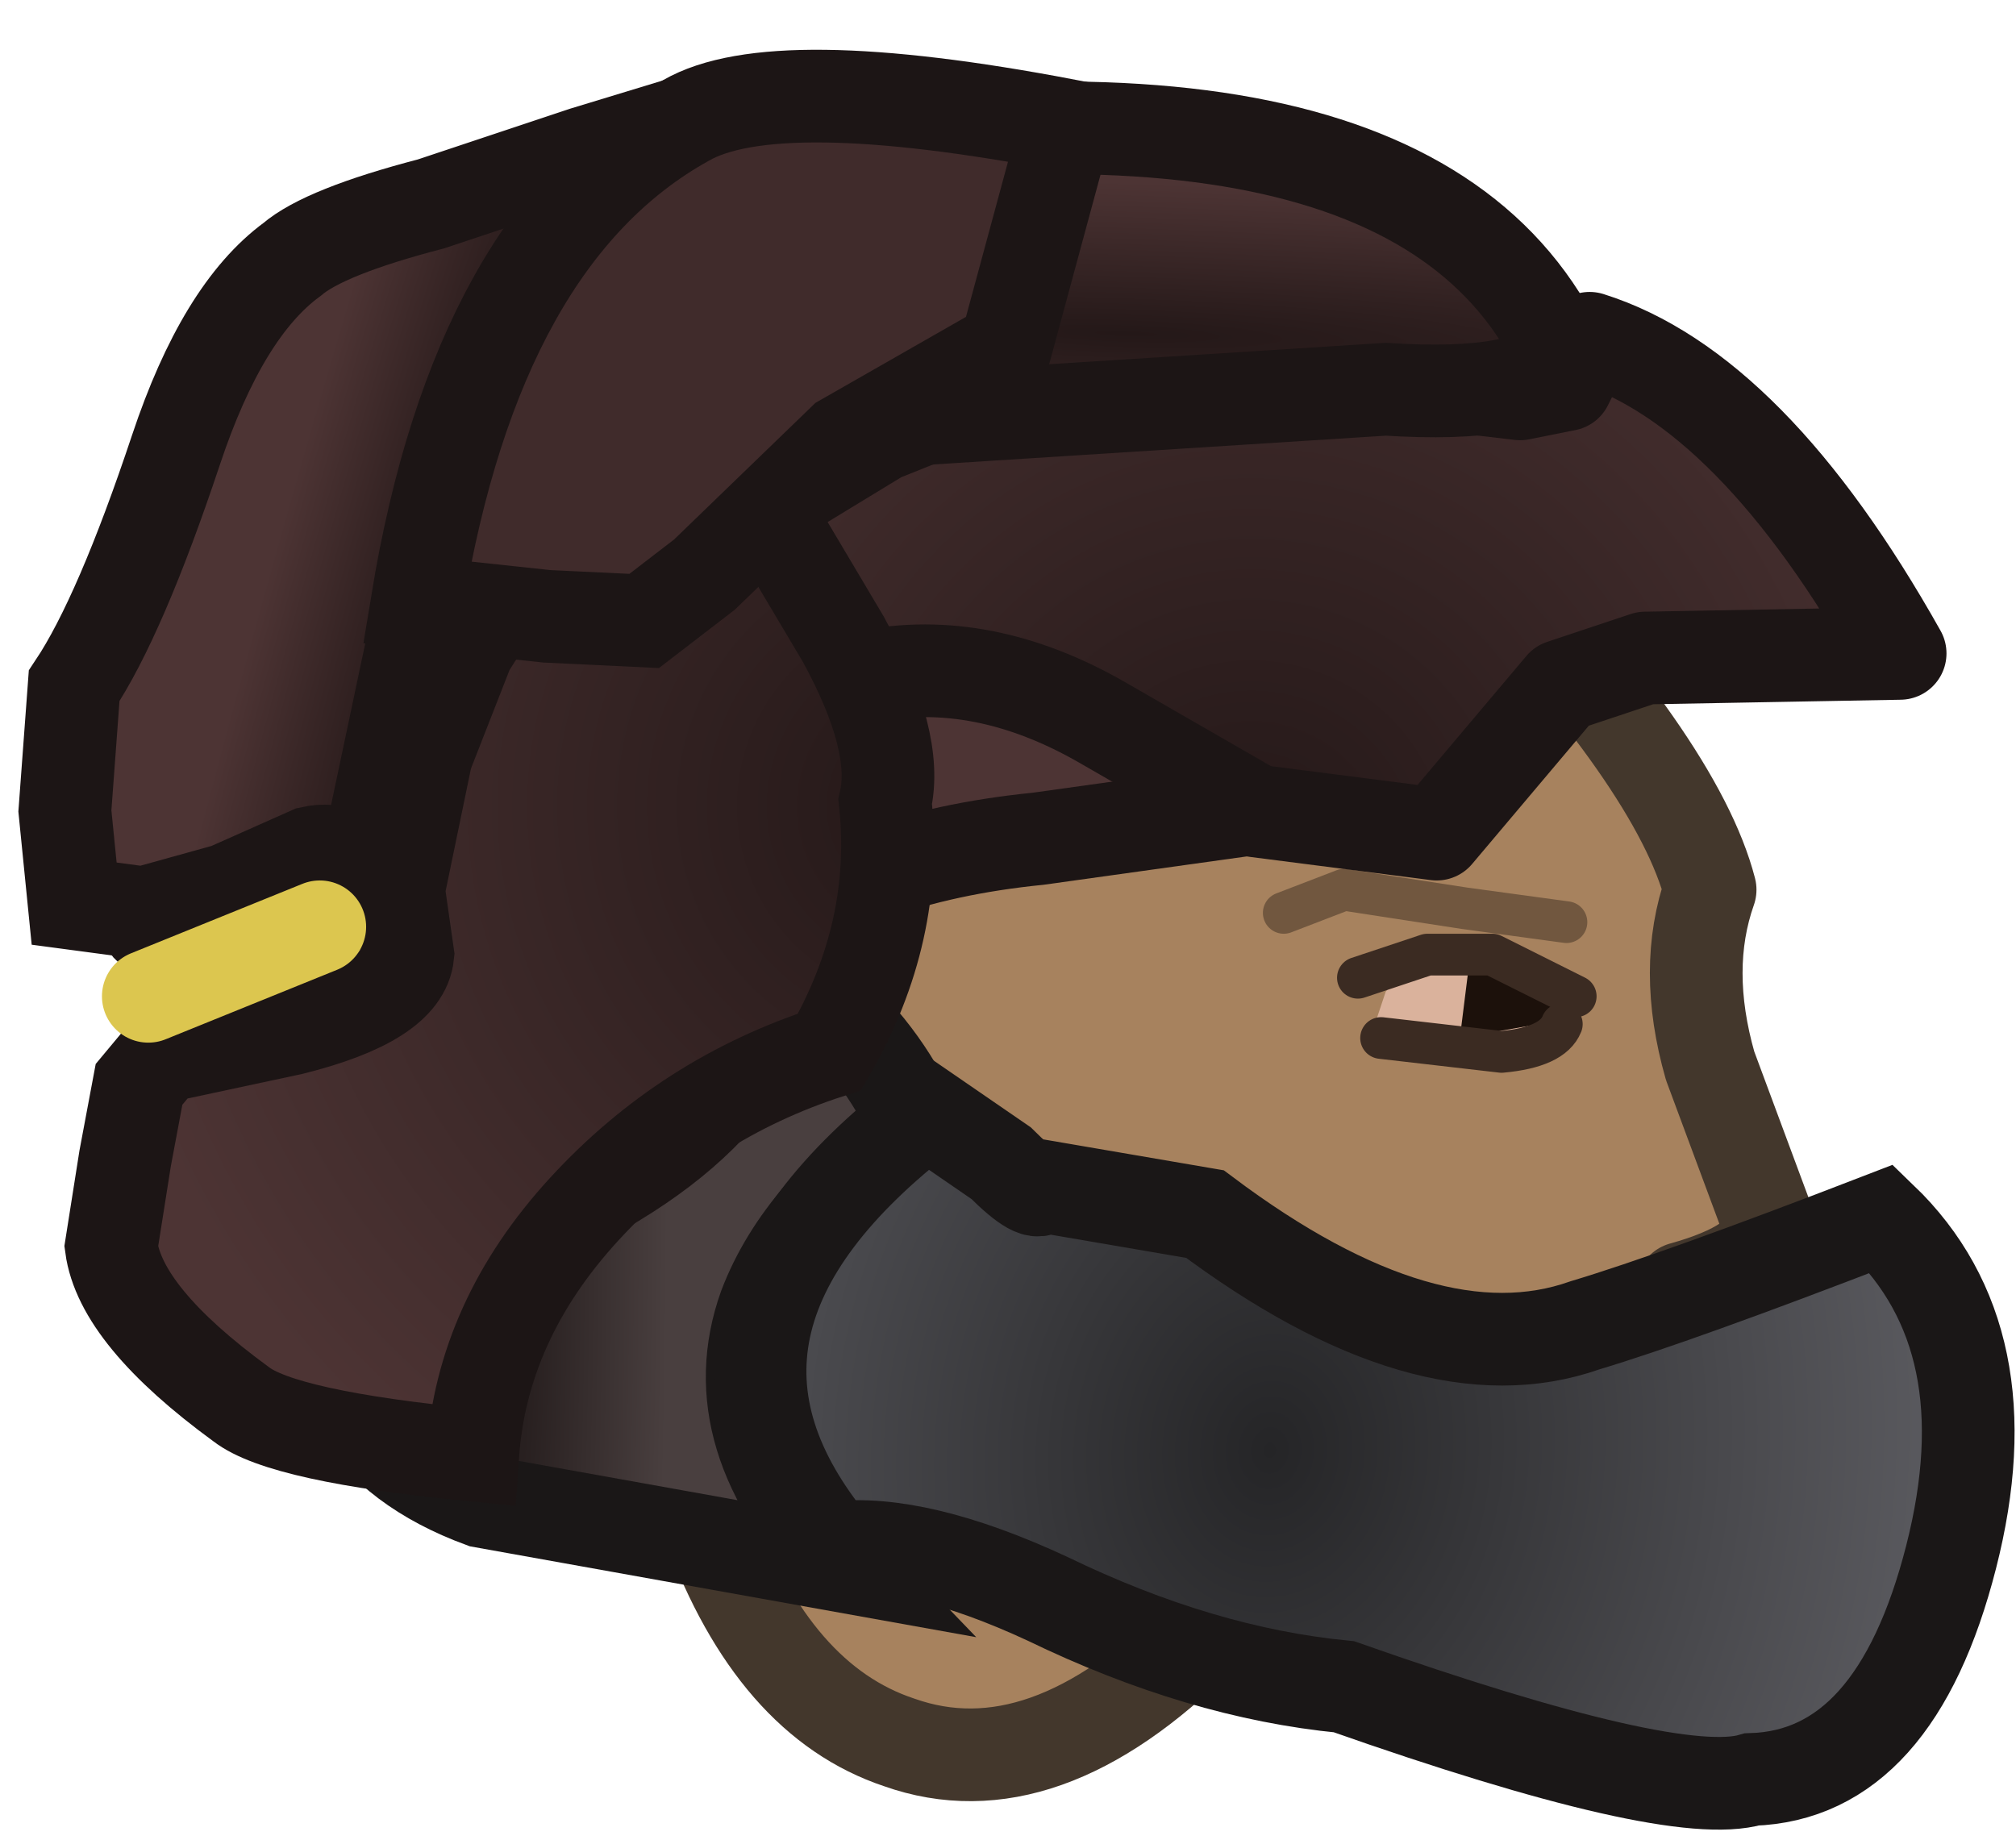 <?xml version="1.0" encoding="UTF-8" standalone="no"?>
<svg xmlns:ffdec="https://www.free-decompiler.com/flash" xmlns:xlink="http://www.w3.org/1999/xlink" ffdec:objectType="shape" height="19.85px" width="21.75px" xmlns="http://www.w3.org/2000/svg">
  <g transform="matrix(1.0, 0.0, 0.0, 1.0, 10.8, 18.6)">
    <path d="M7.25 -1.5 Q7.0 -0.7 5.95 -0.65 L2.15 -0.95 Q0.45 0.75 -1.1 0.2 -2.45 -0.25 -3.15 -2.15 -3.8 -4.15 -4.75 -5.3 -5.4 -6.1 -5.6 -7.85 -5.9 -10.35 -4.5 -12.1 -3.0 -14.0 0.3 -14.1 3.55 -14.25 5.1 -12.65 7.3 -10.35 7.65 -9.0 7.35 -8.15 7.65 -7.1 L8.3 -5.35 Q8.25 -4.95 7.35 -4.7 7.35 -4.25 7.8 -3.1 L7.6 -2.45 7.25 -1.5" fill="#a7825e" fill-rule="evenodd" stroke="none"/>
    <path d="M7.25 -1.5 Q7.0 -0.7 5.95 -0.65 L2.15 -0.95 Q0.45 0.75 -1.1 0.2 -2.45 -0.25 -3.15 -2.15 -3.8 -4.15 -4.75 -5.3 -5.4 -6.1 -5.6 -7.85 -5.9 -10.35 -4.5 -12.1 -3.0 -14.0 0.3 -14.1 3.55 -14.25 5.1 -12.65 7.3 -10.35 7.65 -9.0 7.35 -8.15 7.65 -7.1 L8.3 -5.35 Q8.25 -4.95 7.35 -4.7 7.35 -4.25 7.8 -3.1 L7.6 -2.45 7.25 -1.5 Z" fill="none" stroke="#43372c" stroke-linecap="round" stroke-linejoin="round" stroke-width="1.0"/>
    <path d="M7.65 -3.35 L6.8 -3.35" fill="none" stroke="#2f221b" stroke-linecap="round" stroke-linejoin="round" stroke-opacity="0.659" stroke-width="1.0"/>
    <path d="M4.65 -7.35 L4.05 -7.55 4.05 -7.6 4.15 -7.9 Q4.4 -8.2 5.0 -8.15 L6.15 -7.9 Q6.35 -7.9 6.0 -7.6 L5.25 -7.4 4.65 -7.35" fill="#dab29c" fill-rule="evenodd" stroke="none"/>
    <path d="M4.95 -7.4 L5.05 -8.2 6.0 -7.95 6.2 -7.95 6.15 -7.7 5.8 -7.55 4.95 -7.4" fill="#1c110b" fill-rule="evenodd" stroke="none"/>
    <path d="M4.1 -7.4 L5.4 -7.25 Q5.95 -7.3 6.05 -7.55" fill="none" stroke="#3b2b22" stroke-linecap="round" stroke-linejoin="round" stroke-width="0.45"/>
    <path d="M3.85 -8.05 L4.6 -8.3 5.3 -8.3 5.9 -8.0 6.2 -7.85" fill="none" stroke="#3b2b22" stroke-linecap="round" stroke-linejoin="round" stroke-width="0.45"/>
    <path d="M6.1 -8.65 L5.0 -8.8 3.7 -9.0 3.05 -8.75" fill="none" stroke="#1d1511" stroke-linecap="round" stroke-linejoin="round" stroke-opacity="0.392" stroke-width="0.45"/>
    <path d="M-7.25 -5.1 L-7.2 -5.95 Q-6.95 -6.6 -7.05 -7.05 -7.25 -8.5 -5.4 -8.8 L-3.5 -8.75 Q-1.55 -7.95 -0.9 -6.4 -2.15 -5.55 -2.55 -4.5 -3.05 -3.1 -1.7 -1.7 L-5.6 -2.4 Q-7.5 -3.1 -7.25 -5.1" fill="url(#gradient0)" fill-rule="evenodd" stroke="none"/>
    <path d="M-7.25 -5.1 Q-7.5 -3.1 -5.6 -2.4 L-1.7 -1.7 Q-3.05 -3.1 -2.55 -4.5 -2.15 -5.55 -0.9 -6.4 -1.55 -7.95 -3.5 -8.75 L-5.4 -8.8 Q-7.25 -8.5 -7.05 -7.05 -6.95 -6.6 -7.2 -5.95 L-7.25 -5.1 Z" fill="none" stroke="#1a1717" stroke-linecap="butt" stroke-linejoin="miter-clip" stroke-miterlimit="15.121" stroke-width="1.0"/>
    <path d="M-3.85 -16.7 L-3.65 -16.55 -3.45 -16.4 Q-2.05 -17.2 -1.8 -16.25 L-0.75 -13.7 0.8 -12.5 Q1.65 -11.9 1.7 -11.7 L2.5 -10.45 2.55 -9.85 0.4 -9.55 Q-1.6 -9.35 -2.8 -8.4 L-2.8 -7.65 -2.9 -6.95 Q-4.1 -5.35 -7.9 -4.5 -8.85 -5.3 -8.9 -8.3 L-9.2 -8.6 -9.55 -9.05 -9.45 -10.1 -9.2 -10.9 Q-9.0 -13.55 -3.85 -16.7" fill="url(#gradient1)" fill-rule="evenodd" stroke="none"/>
    <path d="M-3.85 -16.7 Q-9.0 -13.55 -9.2 -10.9 L-9.45 -10.1 -9.55 -9.05 -9.2 -8.6 -8.9 -8.3 Q-8.85 -5.3 -7.9 -4.5 -4.1 -5.35 -2.9 -6.95 L-2.8 -7.65 -2.8 -8.4 Q-1.6 -9.35 0.4 -9.55 L2.55 -9.85 2.5 -10.45 1.7 -11.7 Q1.65 -11.9 0.8 -12.5 L-0.75 -13.7 -1.8 -16.25 Q-2.05 -17.2 -3.45 -16.4 L-3.65 -16.55 -3.85 -16.7 Z" fill="none" stroke="#1c1515" stroke-linecap="butt" stroke-linejoin="miter-clip" stroke-miterlimit="15.121" stroke-width="1.0"/>
    <path d="M-9.05 -8.65 L-8.7 -8.55 -8.2 -9.25 Q-7.55 -9.95 -6.95 -10.0 L-5.5 -9.75 -3.65 -10.75 -3.65 -11.4 -3.4 -12.4 -2.75 -13.5 -3.45 -16.5" fill="none" stroke="#1e1616" stroke-linecap="round" stroke-linejoin="round" stroke-width="1.0"/>
    <path d="M5.6 -14.35 L6.1 -14.45 6.35 -14.95 Q8.1 -14.4 9.7 -11.55 L6.95 -11.5 6.05 -11.2 4.7 -9.6 2.75 -9.85 1.1 -10.8 Q-0.2 -11.55 -1.45 -11.3 L-3.1 -11.4 -3.85 -12.1 -2.45 -13.2 -1.3 -13.9 0.45 -14.6 1.45 -14.6 2.45 -14.45 3.9 -14.55 5.6 -14.35" fill="url(#gradient2)" fill-rule="evenodd" stroke="none"/>
    <path d="M5.6 -14.35 L3.9 -14.55 2.45 -14.45 1.45 -14.6 0.45 -14.6 -1.3 -13.9 -2.45 -13.2 -3.85 -12.1 -3.1 -11.4 -1.45 -11.3 Q-0.2 -11.55 1.1 -10.8 L2.75 -9.85 4.7 -9.6 6.05 -11.2 6.95 -11.5 9.7 -11.55 Q8.1 -14.4 6.35 -14.95 L6.1 -14.45 5.6 -14.35 Z" fill="none" stroke="#1c1515" stroke-linecap="round" stroke-linejoin="round" stroke-width="1.0"/>
    <path d="M4.15 -14.4 L-1.35 -14.05 Q-3.9 -13.5 -3.6 -15.0 L-3.7 -16.75 Q4.4 -18.3 6.05 -14.75 5.7 -14.3 4.15 -14.4" fill="url(#gradient3)" fill-rule="evenodd" stroke="none"/>
    <path d="M4.15 -14.4 L-1.35 -14.05 Q-3.9 -13.5 -3.6 -15.0 L-3.7 -16.75 Q4.4 -18.3 6.05 -14.75 5.7 -14.3 4.15 -14.4 Z" fill="none" stroke="#1c1515" stroke-linecap="butt" stroke-linejoin="miter-clip" stroke-miterlimit="4.0" stroke-width="1.0"/>
    <path d="M10.25 -1.8 Q9.65 0.55 8.1 0.6 7.25 0.85 3.7 -0.4 2.15 -0.55 0.5 -1.35 -0.9 -2.0 -1.8 -1.9 -3.8 -4.3 -0.8 -6.6 L0.0 -6.05 Q0.4 -5.65 0.45 -5.8 L2.2 -5.5 Q4.6 -3.7 6.3 -4.3 7.3 -4.6 9.5 -5.45 10.85 -4.15 10.25 -1.8" fill="url(#gradient4)" fill-rule="evenodd" stroke="none"/>
    <path d="M10.25 -1.8 Q9.65 0.55 8.1 0.6 7.25 0.85 3.7 -0.4 2.15 -0.55 0.5 -1.35 -0.9 -2.0 -1.8 -1.9 -3.8 -4.3 -0.8 -6.6 L0.0 -6.05 Q0.4 -5.65 0.45 -5.8 L2.2 -5.5 Q4.6 -3.7 6.3 -4.3 7.3 -4.6 9.5 -5.45 10.85 -4.15 10.25 -1.8 Z" fill="none" stroke="#1a1717" stroke-linecap="butt" stroke-linejoin="miter-clip" stroke-miterlimit="15.121" stroke-width="1.0"/>
    <path d="M-2.65 -13.3 L-1.7 -11.7 Q-1.1 -10.6 -1.25 -9.95 -1.1 -8.55 -1.85 -7.25 -3.4 -6.75 -4.5 -5.55 -5.6 -4.35 -5.7 -2.9 -7.75 -3.1 -8.2 -3.45 -9.5 -4.4 -9.6 -5.15 L-9.45 -6.1 -9.3 -6.9 -9.05 -7.2 -7.65 -7.5 Q-6.45 -7.8 -6.4 -8.3 L-6.5 -9.0 -6.2 -10.45 -5.75 -11.6 -3.7 -14.8 Q-3.2 -15.6 -1.3 -16.85 -1.4 -15.05 -2.05 -14.3 L-2.65 -13.3" fill="url(#gradient5)" fill-rule="evenodd" stroke="none"/>
    <path d="M-2.65 -13.3 L-1.7 -11.7 Q-1.1 -10.6 -1.25 -9.95 -1.1 -8.55 -1.85 -7.25 -3.4 -6.75 -4.5 -5.55 -5.6 -4.35 -5.7 -2.9 -7.75 -3.1 -8.2 -3.45 -9.5 -4.4 -9.6 -5.15 L-9.45 -6.1 -9.3 -6.9 -9.05 -7.2 -7.65 -7.5 Q-6.45 -7.8 -6.4 -8.3 L-6.5 -9.0 -6.2 -10.45 -5.75 -11.6 -3.7 -14.8 Q-3.2 -15.6 -1.3 -16.85 -1.4 -15.05 -2.05 -14.3 L-2.65 -13.3 Z" fill="none" stroke="#1c1515" stroke-linecap="butt" stroke-linejoin="miter-clip" stroke-miterlimit="4.0" stroke-width="1.0"/>
    <path d="M-3.35 -17.3 L-3.8 -16.8 -4.7 -15.7 Q-5.65 -14.5 -6.35 -11.65 L-6.9 -9.05 Q-7.0 -9.5 -7.45 -9.4 L-8.35 -9.0 -9.25 -8.75 -10.0 -8.85 -10.1 -9.85 -10.0 -11.2 Q-9.5 -11.95 -8.9 -13.75 -8.4 -15.25 -7.65 -15.8 -7.3 -16.1 -6.15 -16.4 L-4.5 -16.95 -3.35 -17.3" fill="url(#gradient6)" fill-rule="evenodd" stroke="none"/>
    <path d="M-3.35 -17.3 L-4.5 -16.95 -6.15 -16.4 Q-7.3 -16.1 -7.65 -15.8 -8.4 -15.25 -8.9 -13.75 -9.5 -11.95 -10.0 -11.2 L-10.1 -9.85 -10.0 -8.85 -9.25 -8.75 -8.35 -9.0 -7.45 -9.4 Q-7.0 -9.5 -6.9 -9.05 L-6.35 -11.65 Q-5.65 -14.5 -4.7 -15.7 L-3.8 -16.8" fill="none" stroke="#1c1515" stroke-linecap="butt" stroke-linejoin="miter-clip" stroke-miterlimit="4.0" stroke-width="1.0"/>
    <path d="M-9.2 -7.85 L-7.35 -8.6" fill="none" stroke="#dcc64f" stroke-linecap="round" stroke-linejoin="round" stroke-width="1.0"/>
    <path d="M-6.3 -12.1 Q-5.65 -16.05 -3.4 -17.3 -2.45 -17.85 0.7 -17.25 L0.05 -14.85 -1.7 -13.85 -3.2 -12.4 -3.85 -11.9 -4.9 -11.95 -6.3 -12.1" fill="#402b2b" fill-rule="evenodd" stroke="none"/>
    <path d="M-6.3 -12.1 L-4.9 -11.95 -3.85 -11.9 -3.2 -12.4 -1.7 -13.85 0.05 -14.85 0.7 -17.25 Q-2.45 -17.85 -3.4 -17.3 -5.65 -16.05 -6.3 -12.1 Z" fill="none" stroke="#1c1515" stroke-linecap="butt" stroke-linejoin="miter-clip" stroke-miterlimit="4.0" stroke-width="1.0"/>
  </g>
  <defs>
    <radialGradient cx="0" cy="0" gradientTransform="matrix(0.002, 1.0E-4, 3.0E-4, -0.019, -5.25, -3.85)" gradientUnits="userSpaceOnUse" id="gradient0" r="819.2" spreadMethod="pad">
      <stop offset="0.0" stop-color="#251d1d"/>
      <stop offset="1.0" stop-color="#493f3f"/>
    </radialGradient>
    <radialGradient cx="0" cy="0" gradientTransform="matrix(0.004, 4.0E-4, 0.002, -0.027, -4.85, -11.05)" gradientUnits="userSpaceOnUse" id="gradient1" r="819.2" spreadMethod="pad">
      <stop offset="0.0" stop-color="#241818"/>
      <stop offset="1.0" stop-color="#4d3434"/>
    </radialGradient>
    <radialGradient cx="0" cy="0" gradientTransform="matrix(0.002, -0.011, 0.011, 0.002, 2.7, -9.35)" gradientUnits="userSpaceOnUse" id="gradient2" r="819.2" spreadMethod="pad">
      <stop offset="0.0" stop-color="#241818"/>
      <stop offset="1.0" stop-color="#4d3434"/>
    </radialGradient>
    <radialGradient cx="0" cy="0" gradientTransform="matrix(0.0, -0.002, 0.023, 8.0E-4, 1.35, -15.0)" gradientUnits="userSpaceOnUse" id="gradient3" r="819.2" spreadMethod="pad">
      <stop offset="0.0" stop-color="#241818"/>
      <stop offset="1.0" stop-color="#4d3434"/>
    </radialGradient>
    <radialGradient cx="0" cy="0" gradientTransform="matrix(0.009, 1.0E-4, -4.0E-4, 0.011, 2.9, -2.95)" gradientUnits="userSpaceOnUse" id="gradient4" r="819.2" spreadMethod="pad">
      <stop offset="0.0" stop-color="#252527"/>
      <stop offset="1.0" stop-color="#5b5b60"/>
    </radialGradient>
    <radialGradient cx="0" cy="0" gradientTransform="matrix(-0.011, -0.001, -0.001, 0.011, -0.75, -9.9)" gradientUnits="userSpaceOnUse" id="gradient5" r="819.2" spreadMethod="pad">
      <stop offset="0.0" stop-color="#241818"/>
      <stop offset="1.0" stop-color="#4d3434"/>
    </radialGradient>
    <radialGradient cx="0" cy="0" gradientTransform="matrix(-0.002, -7.0E-4, -0.006, 0.021, -6.0, -12.8)" gradientUnits="userSpaceOnUse" id="gradient6" r="819.2" spreadMethod="pad">
      <stop offset="0.0" stop-color="#241818"/>
      <stop offset="1.0" stop-color="#4d3434"/>
    </radialGradient>
  </defs>
</svg>
